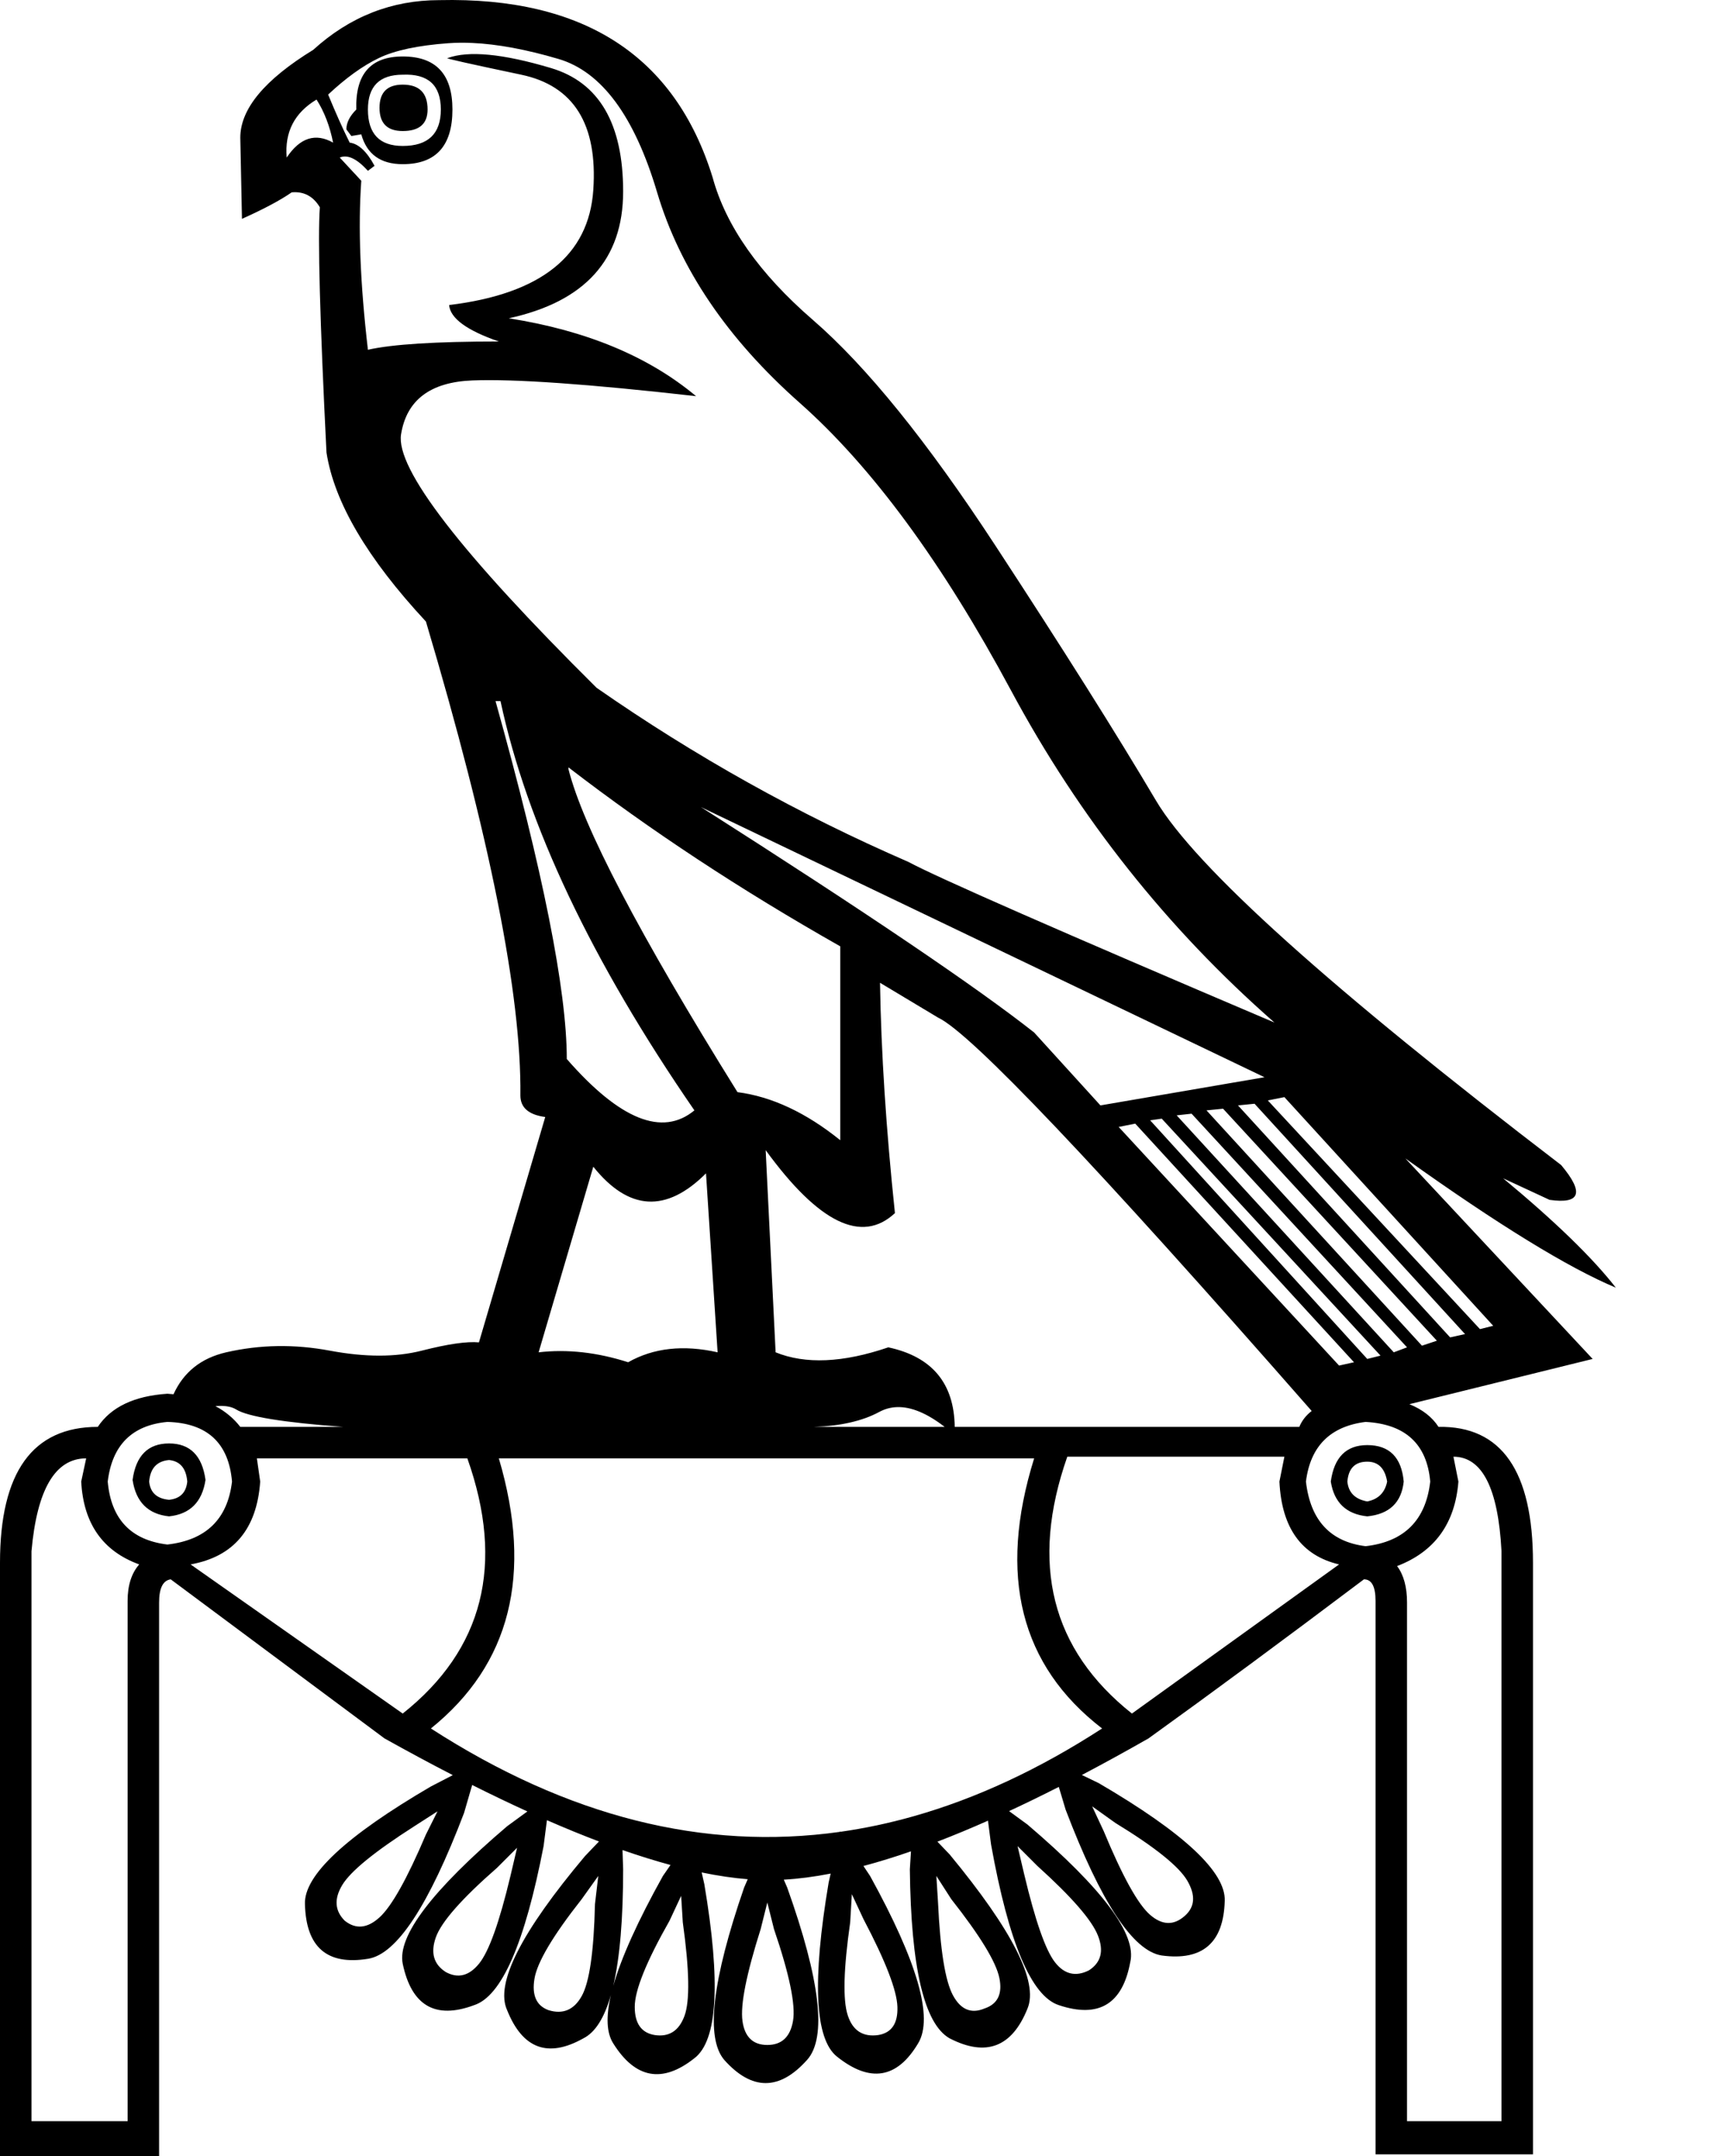 <?xml version="1.0" encoding="UTF-8" standalone="no"?>
<svg
   width="800"
   height="1000"
   version="1.1"
   id="svg1"
   sodipodi:docname="13149.svg"
   inkscape:version="1.4.2 (f4327f4, 2025-05-13)"
   xmlns:inkscape="http://www.inkscape.org/namespaces/inkscape"
   xmlns:sodipodi="http://sodipodi.sourceforge.net/DTD/sodipodi-0.dtd"
   xmlns="http://www.w3.org/2000/svg"
   xmlns:svg="http://www.w3.org/2000/svg">
  <defs
     id="defs1" />
  <sodipodi:namedview
     id="namedview1"
     pagecolor="#ffffff"
     bordercolor="#666666"
     borderopacity="1.0"
     inkscape:showpageshadow="2"
     inkscape:pageopacity="0.0"
     inkscape:pagecheckerboard="0"
     inkscape:deskcolor="#d1d1d1"
     inkscape:zoom="0.755"
     inkscape:cx="399.33775"
     inkscape:cy="500"
     inkscape:window-width="1680"
     inkscape:window-height="998"
     inkscape:window-x="-8"
     inkscape:window-y="-8"
     inkscape:window-maximized="1"
     inkscape:current-layer="svg1" />
  <path
     id="path1"
     style="fill:#000000;stroke:none;stroke-width:1"
     d="M 203.678 0.061 C 181.645 0.061 162.173 7.745 145.264 23.117 C 122.718 36.952 111.445 50.531 111.445 63.854 L 112.215 101.514 C 122.463 96.902 130.148 92.804 135.271 89.217 C 140.908 88.704 145.264 91.011 148.338 96.135 C 147.313 110.482 148.338 148.399 151.412 209.887 C 154.999 232.945 170.372 259.077 197.529 288.283 C 227.248 388.2 241.85 461.472 241.338 508.1 C 241.338 513.736 245.181 517.067 252.867 518.092 L 222.123 622.621 C 216.487 622.109 207.649 623.388 195.607 626.463 C 183.566 629.537 169.346 629.537 152.949 626.463 C 136.553 623.388 120.54 623.646 104.912 627.232 C 93.299 629.898 85.152 636.382 80.471 646.688 C 79.539 646.591 78.593 646.512 77.629 646.447 C 62.257 647.472 51.496 652.595 45.348 661.818 C 15.116 661.818 0 682.827 0 724.844 L 0 1000 L 73.785 1000 L 73.785 743.289 C 73.785 736.628 75.579 733.042 79.166 732.529 L 178.314 806.314 C 189.243 812.417 199.803 818.095 209.994 823.348 L 199.834 828.604 C 160.38 851.661 140.909 869.852 141.422 883.174 C 141.934 903.157 151.668 911.612 170.627 908.537 C 183.949 906.488 198.81 883.942 215.207 840.9 L 218.977 827.916 C 227.799 832.34 236.332 836.431 244.578 840.189 L 235.189 847.051 C 200.347 876.77 184.206 898.034 186.768 910.844 C 190.867 930.315 201.885 936.72 219.818 930.059 C 232.628 925.959 243.387 901.364 252.098 856.273 L 253.65 844.24 C 262.007 847.894 270.051 851.186 277.783 854.119 L 271.312 860.885 C 241.594 896.24 229.553 920.066 235.189 932.363 C 242.363 950.297 254.148 954.653 270.545 945.43 C 276.015 942.695 280.268 936.005 283.305 925.363 C 280.964 935.473 281.322 942.932 284.379 947.736 C 294.627 964.133 307.182 966.437 322.041 954.652 C 332.801 946.454 334.338 919.554 326.652 873.951 L 325.418 868.486 C 332.984 870.048 340.103 871.093 346.773 871.623 L 345.098 875.488 C 330.238 918.53 327.164 945.174 335.875 955.422 C 348.685 969.769 361.495 969.769 374.305 955.422 C 383.528 945.174 380.454 918.53 365.082 875.488 L 363.498 871.834 C 370.282 871.451 377.529 870.51 385.238 869.01 L 384.297 873.182 C 376.611 918.785 377.891 945.686 388.139 953.885 C 403.511 966.182 416.065 964.133 425.801 947.736 C 432.974 935.951 425.545 910.074 403.512 870.107 L 400.434 865.49 C 407.451 863.623 414.799 861.358 422.479 858.691 L 421.957 867.033 C 422.469 912.636 428.619 938.769 440.404 945.43 C 457.313 954.14 469.354 949.53 476.527 931.596 C 481.651 919.298 469.611 895.471 440.404 860.115 L 434.746 854.201 C 442.271 851.311 450.088 848.068 458.195 844.475 L 459.619 855.504 C 467.818 901.107 478.321 925.959 491.131 930.059 C 509.577 936.207 520.593 929.545 524.18 910.074 C 527.254 897.264 511.37 876 476.527 846.281 L 467.979 840.033 C 475.432 836.572 483.12 832.83 491.039 828.807 L 494.205 839.363 C 510.602 882.405 525.461 904.951 538.783 907 C 557.742 909.562 567.478 901.108 567.99 881.637 C 568.503 868.314 549.033 850.124 509.578 827.066 L 501.73 823.277 C 511.683 818.044 521.984 812.39 532.635 806.314 C 561.841 785.306 595.148 760.711 632.553 732.529 C 636.14 732.529 637.932 735.86 637.932 742.521 L 637.932 999.232 L 710.949 999.232 L 710.949 724.844 C 710.949 682.315 696.345 661.306 667.139 661.818 C 664.185 657.253 659.683 653.745 653.633 651.291 L 738.617 630.307 L 651.768 537.307 C 694.809 568.05 727.346 588.035 749.379 597.258 C 738.619 583.423 721.196 566.513 697.113 546.529 L 718.635 556.521 C 732.982 558.571 734.776 553.191 724.016 540.381 C 616.925 458.398 554.284 402.035 536.094 371.291 C 517.904 340.547 493.053 301.093 461.541 252.928 C 430.029 204.763 401.845 169.919 376.994 148.398 C 352.143 126.878 336.643 104.844 330.494 82.299 C 313.073 25.935 270.802 -1.477 203.678 0.061 z M 219.025 19.924 C 230.698 20.452 244.028 22.926 259.016 27.346 C 278.999 33.238 294.244 53.862 304.748 89.217 C 315.252 124.572 337.284 157.109 370.846 186.828 C 404.408 216.547 437.073 260.998 468.842 320.18 C 500.61 379.361 541.346 430.728 591.049 474.281 C 491.132 431.752 434.512 406.902 421.189 399.729 C 370.462 377.695 322.297 350.794 276.693 319.025 C 213.669 256.513 183.438 217.316 186 201.432 C 188.562 185.547 199.578 177.222 219.049 176.453 C 238.52 175.685 273.106 178.118 322.809 183.754 C 300.776 165.308 271.827 153.267 235.959 147.631 C 271.314 139.945 288.99 120.344 288.99 88.832 C 288.99 57.32 277.846 38.233 255.557 31.572 C 233.267 24.911 217.255 23.374 207.52 26.961 C 205.982 26.961 217.384 29.523 241.723 34.646 C 266.061 39.77 277.206 57.577 275.156 88.064 C 273.107 118.552 250.818 136.357 208.289 141.48 C 208.801 147.629 216.486 153.267 231.346 158.391 C 202.139 158.391 181.9 159.67 170.627 162.232 C 167.04 131.489 166.016 105.357 167.553 83.836 L 157.562 73.076 C 161.149 71.539 165.503 73.588 170.627 79.225 L 173.701 76.92 C 170.114 70.259 166.273 66.671 162.174 66.158 C 159.099 60.009 155.768 52.58 152.182 43.869 C 160.38 36.183 168.193 30.548 175.623 26.961 C 183.053 23.374 193.813 21.068 207.904 20.043 C 211.427 19.787 215.134 19.748 219.025 19.924 z M 186.768 26.191 C 171.908 26.191 164.736 34.39 165.248 50.787 C 162.174 53.861 160.637 56.935 160.637 60.01 L 162.941 63.084 L 167.553 62.316 C 170.115 71.54 176.52 76.15 186.768 76.15 C 202.139 76.15 209.826 67.696 209.826 50.787 C 209.826 34.39 202.139 26.191 186.768 26.191 z M 186.768 34.646 C 198.553 34.134 204.445 39.514 204.445 50.787 C 204.445 62.06 198.553 67.697 186.768 67.697 C 176.007 67.697 170.627 62.06 170.627 50.787 C 170.627 40.027 176.007 34.646 186.768 34.646 z M 186.768 39.258 C 179.594 39.258 176.008 42.846 176.008 50.02 C 176.008 57.193 179.594 60.779 186.768 60.779 C 194.454 60.779 198.297 57.448 198.297 50.787 C 198.297 43.101 194.454 39.258 186.768 39.258 z M 146.801 46.176 C 150.388 51.812 152.949 58.472 154.486 66.158 C 146.288 61.547 139.116 63.853 132.967 73.076 C 131.942 61.291 136.553 52.325 146.801 46.176 z M 229.809 325.176 L 232.115 325.176 C 244.413 382.564 274.388 445.844 322.041 515.018 C 307.182 527.315 287.454 519.373 262.859 491.191 C 262.859 459.423 251.842 404.085 229.809 325.176 z M 263.627 355.918 C 301.544 385.125 343.562 412.796 389.678 438.928 L 389.678 528.852 C 373.793 516.042 357.908 508.612 342.023 506.562 C 296.42 433.29 270.288 383.332 263.627 356.688 L 263.627 355.918 z M 325.115 374.365 L 586.438 499.646 L 510.346 512.711 L 479.602 478.895 C 452.957 457.886 401.462 423.043 325.115 374.365 z M 408.123 455.836 L 435.023 471.977 C 450.108 479.016 507.873 539.838 608.318 654.441 C 605.677 656.481 603.762 658.939 602.576 661.818 L 442.773 661.818 C 442.504 641.567 432.236 629.269 411.967 624.926 C 390.959 632.099 373.536 632.869 359.701 627.232 L 355.09 533.463 C 379.685 567.281 399.669 577.017 415.041 562.67 C 410.942 523.728 408.635 488.117 408.123 455.836 z M 595.66 508.869 L 692.502 614.936 L 686.354 616.473 L 587.975 510.406 L 595.66 508.869 z M 581.824 511.943 L 679.436 618.777 L 672.52 620.314 L 574.139 512.713 L 581.824 511.943 z M 567.223 514.25 L 666.371 621.852 L 659.453 624.158 L 559.535 515.018 L 567.223 514.25 z M 552.619 516.555 L 652.535 624.926 L 646.387 627.232 L 545.701 517.324 L 552.619 516.555 z M 538.783 518.861 L 640.238 628.77 L 634.09 630.307 L 533.404 519.629 L 538.783 518.861 z M 526.486 521.166 L 627.941 631.844 L 621.023 633.381 L 518.801 522.703 L 526.486 521.166 z M 275.156 541.15 C 291.553 561.646 308.974 562.671 327.42 544.225 L 332.801 627.232 C 316.916 623.646 303.082 625.183 291.297 631.844 C 276.95 627.232 263.115 625.695 249.793 627.232 L 275.156 541.15 z M 102.852 652.09 C 105.616 652.153 107.841 652.705 109.525 653.748 C 114.906 657.079 131.43 659.769 159.1 661.818 L 111.445 661.818 C 108.358 657.849 104.513 654.64 99.908 652.189 C 100.95 652.102 101.93 652.069 102.852 652.09 z M 416.121 652.648 C 422.636 652.468 429.96 655.524 438.094 661.818 L 377.525 661.818 C 389.912 661.399 399.982 659.095 407.738 654.902 C 410.365 653.482 413.16 652.731 416.121 652.648 z M 77.629 659.514 C 96.075 660.026 106.066 669.248 107.604 687.182 C 105.554 704.603 95.563 714.339 77.629 716.389 C 60.72 714.339 51.496 704.603 49.959 687.182 C 52.009 670.272 61.232 661.051 77.629 659.514 z M 633.32 659.514 C 651.767 660.538 661.76 669.762 663.297 687.184 C 661.247 705.118 651.254 715.109 633.32 717.158 C 616.924 715.109 607.702 705.117 605.652 687.184 C 607.702 670.787 616.924 661.563 633.32 659.514 z M 78.396 669.504 C 68.661 669.504 63.025 675.141 61.488 686.414 C 63.025 696.662 68.661 702.297 78.396 703.322 C 88.132 702.297 93.767 696.662 95.305 686.414 C 93.767 675.141 88.132 669.504 78.396 669.504 z M 634.09 670.273 C 624.354 670.273 618.717 675.911 617.18 687.184 C 618.717 696.919 624.354 702.297 634.09 703.322 C 644.338 702.297 649.973 696.919 650.998 687.184 C 649.973 675.911 644.338 670.273 634.09 670.273 z M 494.975 675.654 L 595.66 675.654 L 593.354 687.182 C 594.378 708.702 603.602 721.512 621.023 725.611 L 524.949 794.785 C 487.544 765.066 477.553 725.357 494.975 675.654 z M 674.057 675.654 C 687.379 675.654 694.809 690.256 696.346 719.463 L 696.346 983.859 L 652.535 983.859 L 652.535 743.289 C 652.535 736.116 650.998 730.48 647.924 726.381 C 665.345 719.72 674.824 706.655 676.361 687.184 L 674.057 675.654 z M 39.967 676.422 L 37.66 687.182 C 38.685 706.653 47.653 719.463 64.562 725.611 C 60.976 729.71 59.182 735.348 59.182 742.521 L 59.182 983.859 L 14.604 983.859 L 14.604 719.463 C 17.165 690.769 25.62 676.422 39.967 676.422 z M 119.133 676.422 L 216.744 676.422 C 234.166 725.612 224.172 765.066 186.768 794.785 L 88.389 725.611 C 108.372 722.025 119.133 709.215 120.67 687.182 L 119.133 676.422 z M 231.346 676.422 L 479.602 676.422 C 462.692 730.736 473.198 772.497 511.115 801.703 C 481.938 820.625 452.739 834.213 423.521 842.467 L 423.494 842.438 L 423.492 842.475 C 412.282 845.64 401.068 848.02 389.852 849.615 L 389.85 849.615 L 389.678 849.355 L 389.611 849.65 C 326.448 858.569 263.188 842.587 199.834 801.703 C 236.726 771.984 247.23 730.223 231.346 676.422 z M 78.396 677.191 C 83.52 677.704 86.339 681.033 86.852 687.182 C 86.339 692.305 83.52 695.124 78.396 695.637 C 72.76 695.124 69.686 692.306 69.174 687.182 C 69.686 681.033 72.76 677.704 78.396 677.191 z M 634.09 677.959 C 639.214 677.959 642.288 681.035 643.312 687.184 C 642.288 692.307 639.214 695.381 634.09 696.406 C 628.454 695.382 625.38 692.308 624.867 687.184 C 625.38 681.035 628.453 677.959 634.09 677.959 z M 506.504 837.826 L 517.264 845.514 C 535.71 856.786 546.854 865.751 550.697 872.412 C 554.54 879.073 554.156 884.454 549.545 888.553 C 544.421 893.165 539.041 893.038 533.404 888.17 C 527.768 883.302 520.594 870.364 511.883 849.355 L 506.504 837.826 z M 202.908 840.133 L 197.529 850.893 C 188.819 871.388 181.644 884.198 176.008 889.322 C 170.371 894.446 164.991 894.959 159.867 890.859 C 155.256 886.248 154.872 880.741 158.715 874.336 C 162.558 867.931 173.702 858.836 192.148 847.051 L 202.908 840.133 z M 471.916 856.273 L 481.139 865.496 C 497.023 879.843 506.375 890.604 509.193 897.777 C 512.012 904.951 510.601 910.331 504.965 913.918 C 498.816 916.992 493.564 915.711 489.209 910.074 C 484.854 904.438 480.114 890.86 474.99 869.34 L 471.916 856.273 z M 239.801 857.041 L 236.727 870.107 C 231.603 891.628 226.735 905.207 222.123 910.844 C 217.511 916.48 212.388 917.76 206.752 914.686 C 201.116 911.099 199.579 905.718 202.141 898.545 C 204.703 891.371 214.181 880.613 230.578 866.266 L 239.801 857.041 z M 288.703 858.096 C 296.462 860.797 303.88 863.104 310.959 865.02 L 307.438 870.107 C 295.804 890.995 288.127 907.995 284.406 921.105 C 287.463 908.048 288.99 890.024 288.99 867.033 L 288.703 858.096 z M 277.463 870.107 L 275.926 883.174 C 275.413 905.207 273.362 919.425 269.775 925.83 C 266.189 932.235 261.065 934.413 254.404 932.363 C 248.768 930.314 246.59 925.446 247.871 917.76 C 249.152 910.074 256.453 897.776 269.775 880.867 L 277.463 870.107 z M 434.256 870.107 L 441.172 880.867 C 454.494 897.776 461.924 909.947 463.461 917.377 C 464.998 924.807 462.694 929.546 456.545 931.596 C 450.396 934.158 445.528 932.108 441.941 925.447 C 438.355 918.786 436.048 904.437 435.023 882.404 L 434.256 870.107 z M 395.057 878.562 L 400.438 890.092 C 410.685 909.563 415.937 923.14 416.193 930.826 C 416.45 938.512 413.502 942.868 407.354 943.893 C 400.18 944.917 395.441 941.843 393.135 934.67 C 390.829 927.496 391.215 913.15 394.289 891.629 L 395.057 878.562 z M 315.893 879.33 L 316.66 891.629 C 319.735 913.662 319.992 928.137 317.43 935.055 C 314.868 941.972 310.255 944.918 303.594 943.893 C 297.445 942.868 294.371 938.512 294.371 930.826 C 294.371 923.14 299.751 909.818 310.512 890.859 L 315.893 879.33 z M 355.859 882.404 L 358.934 894.703 C 366.107 915.711 369.052 929.93 367.771 937.359 C 366.49 944.789 362.521 948.504 355.859 948.504 C 349.198 948.504 345.355 944.789 344.33 937.359 C 343.305 929.93 346.124 915.711 352.785 894.703 L 355.859 882.404 z " />
</svg>
